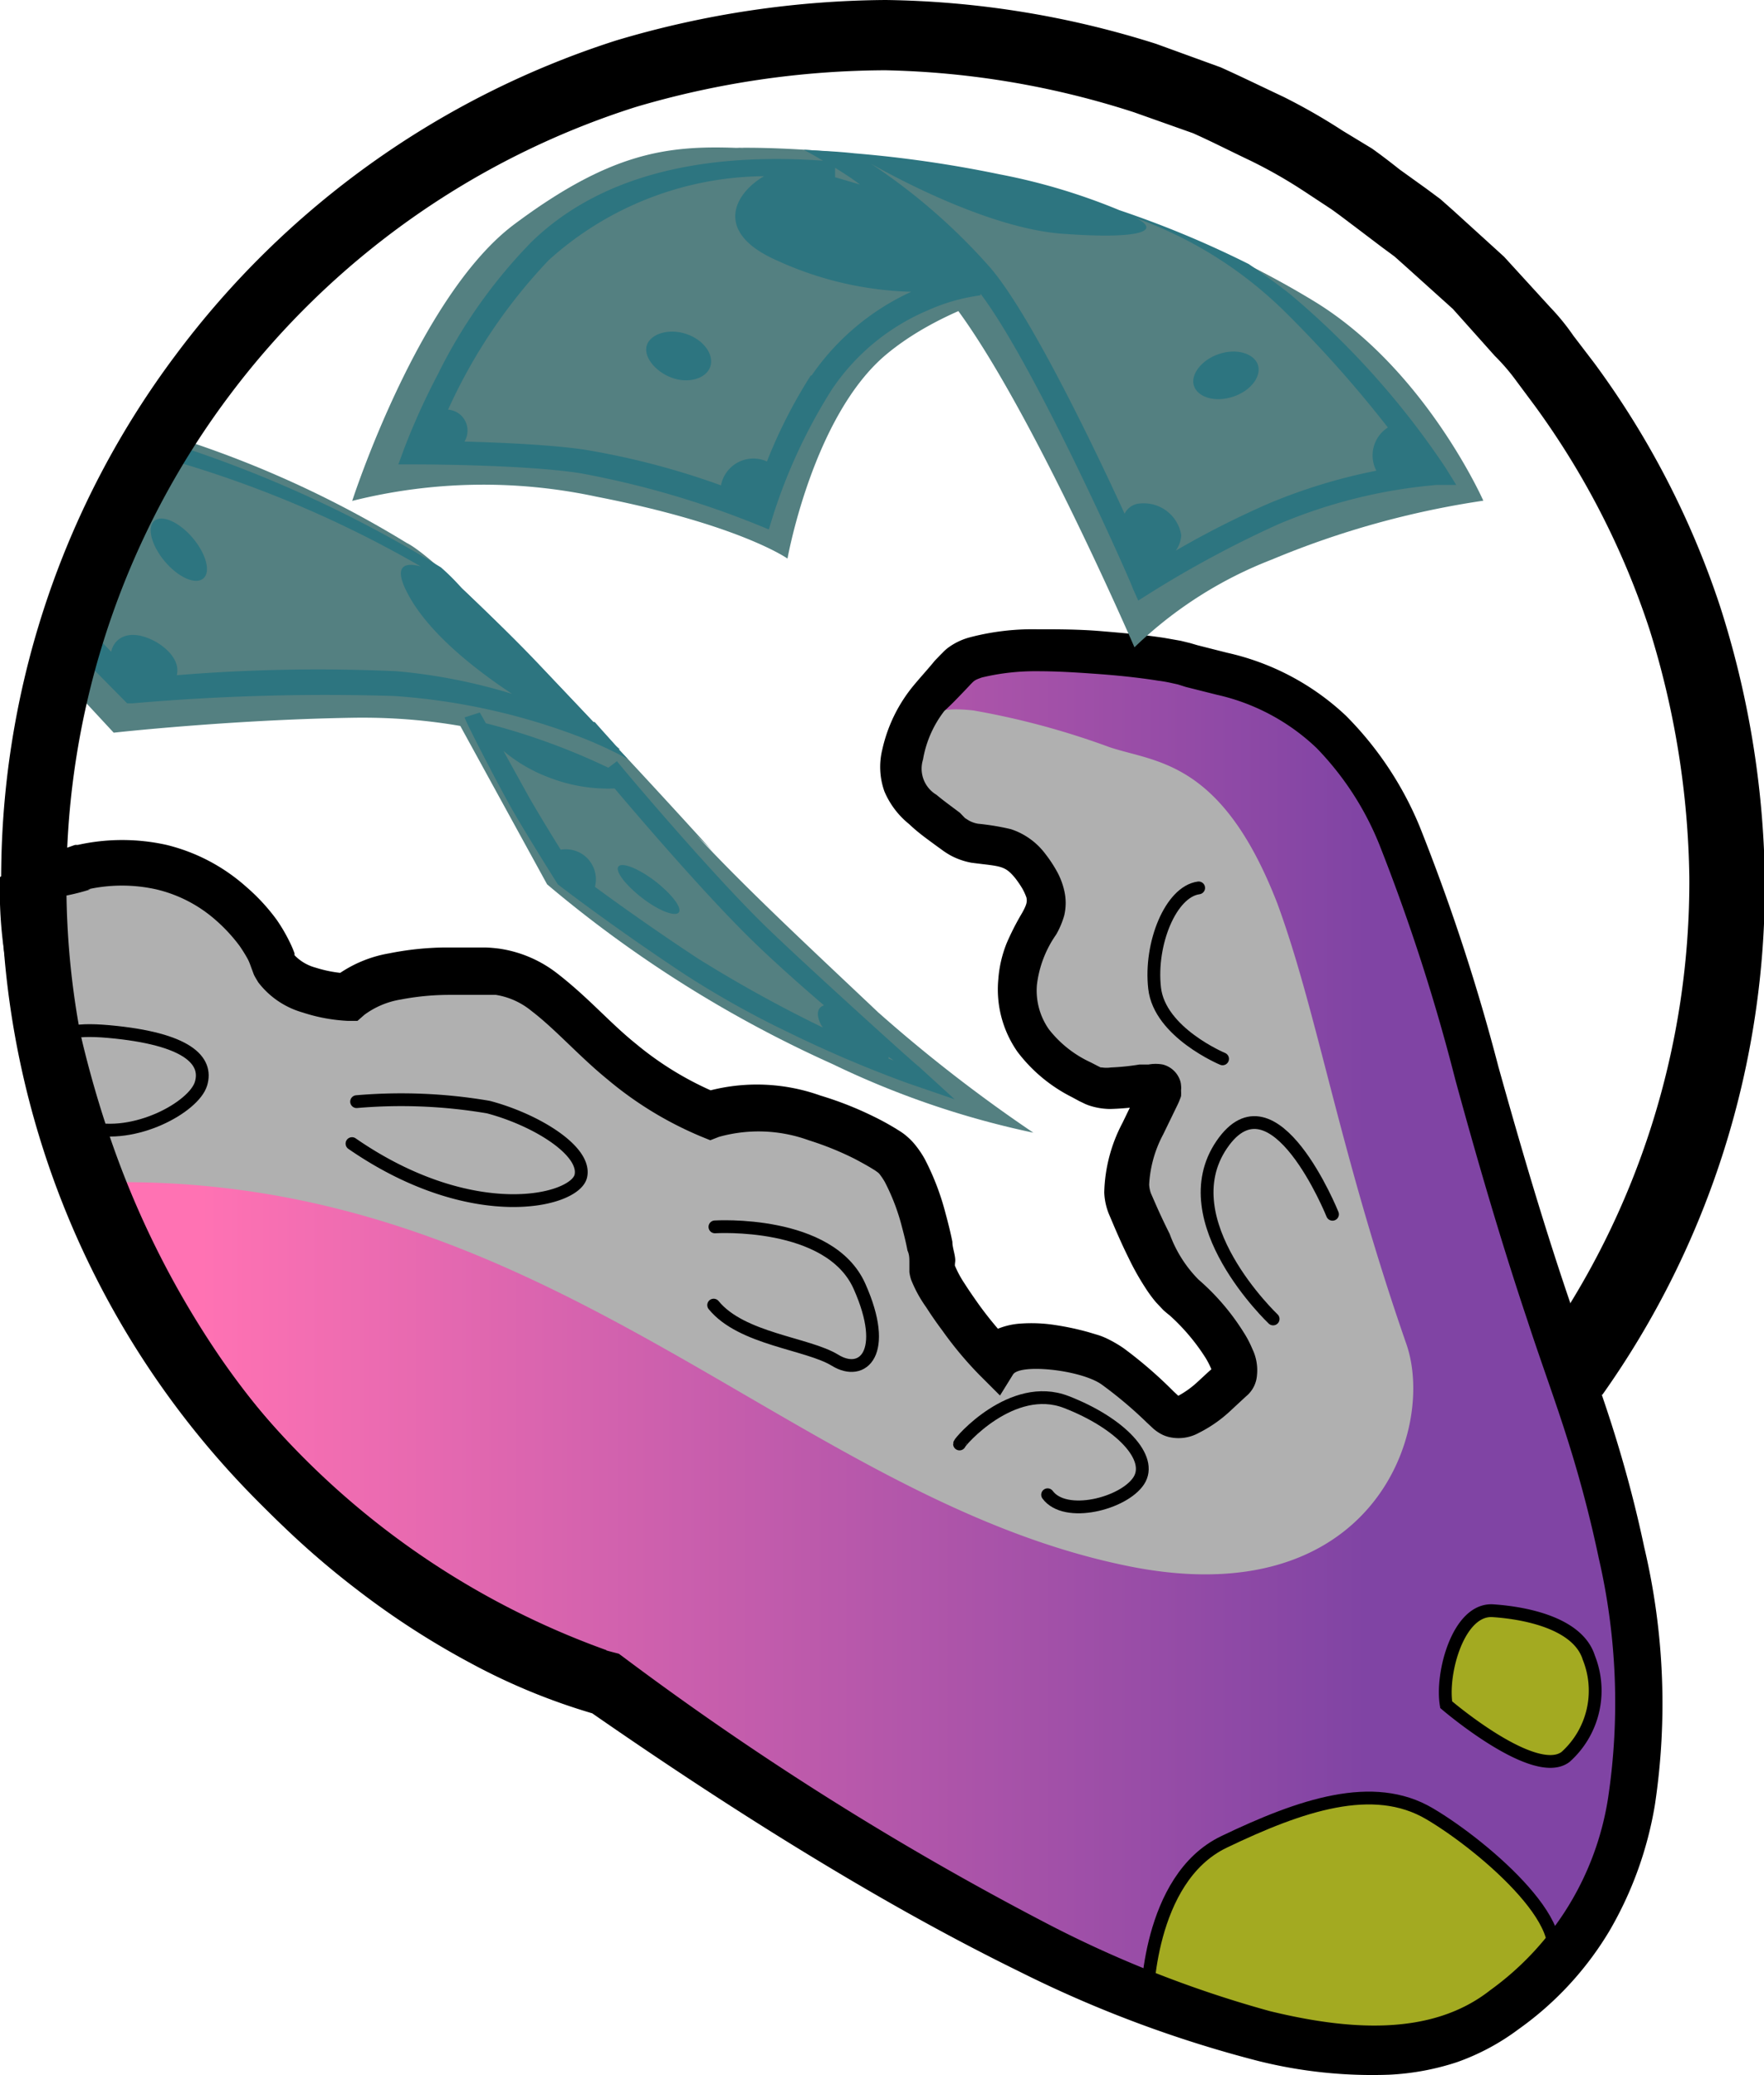 <svg xmlns="http://www.w3.org/2000/svg" xmlns:xlink="http://www.w3.org/1999/xlink" viewBox="0 0 84.09 98.94"><defs><style>.cls-1{fill:url(#Degradado_sin_nombre_10);}.cls-2{fill:#a3aa21;stroke-width:0.61px;}.cls-2,.cls-4{stroke:#000;stroke-miterlimit:10;}.cls-3{fill:#b0b0b0;}.cls-4{fill:none;stroke-linecap:round;stroke-width:0.61px;}.cls-5{fill:#548081;}.cls-6{fill:#2d7580;}</style><linearGradient id="Degradado_sin_nombre_10" x1="1.05" y1="64.37" x2="78.19" y2="64.37" gradientUnits="userSpaceOnUse"><stop offset="0.11" stop-color="#ff72b3"/><stop offset="0.83" stop-color="#8044a4"/></linearGradient></defs><title>iconoRecurso 140cost curtail</title><g id="Capa_2" data-name="Capa 2"><g id="Capa_1-2" data-name="Capa 1"><path class="cls-1" d="M1.05,42.68A6.37,6.37,0,0,1,4,41.31,7.82,7.82,0,0,1,13,45.7c.32,1.11,2.21,1.68,3.6,1.73,1.16-1,3.49-1.4,6.88-1.17s4.68,4.52,10.35,6.85c3.15-1.18,7.33.94,8.58,1.77s2.12,4.87,2.08,5.52,2,3.41,3,4.36c1-1.05,3.44-.49,4.63-.14s2.84,2.06,3.62,2.74,2.26-1,3-1.63-1.42-3.31-2.35-4-1.73-2.48-2.53-4.31,1.31-4.76,1.42-5.41-2.18.32-3.26-.22-3.75-1.83-3.55-4.84c.17-2.69,2.08-3.14,1.1-4.9-1.43-2.57-2.69-1.15-4.15-2.27S42.5,37.93,43,35.92c.44-1.76,1.27-2.61,2.69-4.09s9.66-.55,10.84-.15c2.21.73,7.44.73,10.65,9.17C70.28,49,70.56,53.22,75.06,66s5,24.75-4.18,30.41S38.74,88.18,27.15,80c0,0-24-11.51-26.1-37.27"/><path class="cls-2" d="M54.68,95.42s0-5.85,3.67-7.61,7.11-2.93,9.8-1.34,7.47,5.75,5.43,7.45-4.76,4.48-6.92,4S54.68,95.42,54.68,95.42Z"/><path class="cls-3" d="M1.05,42.68S-.21,42.2,4,41.31A7.82,7.82,0,0,1,13,45.7c.32,1.11,2.21,1.68,3.6,1.73,1.16-1,3.49-1.4,6.88-1.17s4.68,4.52,10.35,6.85c3.15-1.18,7.33.94,8.58,1.77s2.12,4.87,2.08,5.52,2,3.41,3,4.36c1-1.05,3.44-.49,4.63-.14s2.84,2.06,3.62,2.74,2.26-1,3-1.63-1.42-3.31-2.35-4-1.73-2.48-2.53-4.31,1.31-4.76,1.42-5.41-2.18.32-3.26-.22-3.75-1.83-3.55-4.84c.17-2.69,2.08-3.14,1.1-4.9-1.43-2.57-2.69-1.15-4.15-2.27S42.5,37.93,43,35.92c.44-1.76,1.36-2.28,3.4-2.05a37.35,37.35,0,0,1,6.49,1.75c2.21.74,5.35.61,8,7.45,1.91,5.19,2.94,11.77,6.15,21C68.48,68.2,65.42,77,53.82,74.67,37.57,71.4,26,55.45,4,56.4Z"/><path class="cls-2" d="M68.94,81.27c-.25-1.5.58-4.59,2.23-4.48s4.07.63,4.57,2.24a4.24,4.24,0,0,1-1.11,4.73C73.15,84.88,68.94,81.27,68.94,81.27Z"/><path class="cls-4" d="M4.19,53.75c-4.47-1.18-.72-1.92-.85-2.63S1.46,48.84,5.2,49.18s4.72,1.38,4.38,2.49S6.42,54.34,4.19,53.75Z"/><path class="cls-4" d="M17,52.52a24.68,24.68,0,0,1,6.28.26c2.24.59,4.67,2.07,4.41,3.28s-5.15,2.44-10.91-1.54"/><path class="cls-4" d="M34.08,58.49s5.47-.35,6.89,2.83.16,4.34-1.16,3.53-4.46-1-5.79-2.63"/><path class="cls-4" d="M45.74,68.84c0-.1,2.51-3,5.09-2S55,69.51,54.28,70.6s-3.5,1.8-4.34.66"/><path class="cls-4" d="M60.69,62.88s-4.93-4.67-2.45-8.31,5.28,3.32,5.28,3.32"/><path class="cls-4" d="M58.28,50.48s-3-1.25-3.24-3.37.77-4.6,2.1-4.78"/><path d="M0,41.81l.23-.12a27.13,27.13,0,0,1,3.35-1.41l.06,0h.07a9.73,9.73,0,0,1,4.23,0,8.86,8.86,0,0,1,3.8,2,9.38,9.38,0,0,1,1.45,1.57,8,8,0,0,1,.59,1,5.1,5.1,0,0,1,.26.6c0,.09,0,.09,0,.09h0a.08.08,0,0,1,0,0,2.17,2.17,0,0,0,1,.59,6.15,6.15,0,0,0,1.54.28l-.77.27a6,6,0,0,1,2.74-1.23,14.3,14.3,0,0,1,2.65-.28c.44,0,.87,0,1.29,0l.64,0a6.62,6.62,0,0,1,.7.06,5.88,5.88,0,0,1,2.75,1.19c1.47,1.14,2.5,2.35,3.72,3.33a15.31,15.31,0,0,0,3.9,2.37l-.82,0a9,9,0,0,1,5.73.11,16.43,16.43,0,0,1,2.54,1,12.41,12.41,0,0,1,1.22.68,2.72,2.72,0,0,1,.39.29,2.93,2.93,0,0,1,.35.36,4.69,4.69,0,0,1,.47.69,12.21,12.21,0,0,1,1,2.62c.12.44.23.88.32,1.33,0,.23.08.45.12.7s0,.25,0,.44v0a5.06,5.06,0,0,0,.46.85c.21.33.44.66.68,1a17.59,17.59,0,0,0,1.5,1.81h0l-1.63,0a3.49,3.49,0,0,1,2-.89,7.33,7.33,0,0,1,1.77.06,13.16,13.16,0,0,1,1.59.34l.4.12a3.12,3.12,0,0,1,.49.19,5.87,5.87,0,0,1,.79.46,20.63,20.63,0,0,1,2.38,2.06l.26.24c.07.06,0,0,0,0l-.11,0c-.17,0-.11,0,0,0a4.51,4.51,0,0,0,1-.71l.53-.49.3-.26a.51.51,0,0,0-.12.16.32.32,0,0,0,0,.16c0,.12,0-.05-.08-.2a3.74,3.74,0,0,0-.27-.52,9.75,9.75,0,0,0-1.69-2s-.23-.18-.33-.28l-.33-.35a6.4,6.4,0,0,1-.52-.71,12.49,12.49,0,0,1-.79-1.41c-.23-.46-.44-.93-.64-1.39l-.31-.73a3.06,3.06,0,0,1-.21-1,7.46,7.46,0,0,1,.87-3.32L54.25,52a1.47,1.47,0,0,0,.09-.21.6.6,0,0,1,0,.08.43.43,0,0,0,0,.16.65.65,0,0,0,.06.23.8.8,0,0,0,.5.46c.12,0,0,0-.06,0l-.31,0a12,12,0,0,1-1.62.15,3.26,3.26,0,0,1-1-.17,1.81,1.81,0,0,1-.28-.12l-.17-.08-.35-.19a7.44,7.44,0,0,1-2.61-2.17,5.19,5.19,0,0,1-.91-3.46,5.74,5.74,0,0,1,.4-1.72,12.56,12.56,0,0,1,.73-1.43c.23-.41.25-.55.21-.74a2.69,2.69,0,0,0-.19-.42,4.85,4.85,0,0,0-.34-.5c-.51-.63-.72-.56-2.09-.74a3.39,3.39,0,0,1-1-.35,4,4,0,0,1-.43-.28l-.29-.21c-.39-.29-.81-.58-1.25-1a4,4,0,0,1-1.18-1.56,3.47,3.47,0,0,1-.1-2,7.26,7.26,0,0,1,1.5-3.06c.35-.42.7-.8,1-1.17l.26-.27.13-.13a1.94,1.94,0,0,1,.26-.23,3.07,3.07,0,0,1,1-.48A11.8,11.8,0,0,1,49.43,30c1,0,2,0,3.07.09s2,.17,3,.32l.79.14.45.11.34.1,1.42.36a12.08,12.08,0,0,1,5.66,3,16.27,16.27,0,0,1,3.51,5.27,96.58,96.58,0,0,1,3.76,11.47c1.07,3.83,2.18,7.62,3.46,11.36.61,1.88,1.31,3.73,1.93,5.67s1.14,3.88,1.56,5.87a32.44,32.44,0,0,1,.51,12.28,17.66,17.66,0,0,1-2.16,6,15.48,15.48,0,0,1-4.34,4.7,11,11,0,0,1-2.93,1.57,12.17,12.17,0,0,1-3.24.6A22.4,22.4,0,0,1,60,98.26,57.23,57.23,0,0,1,48.61,94c-3.63-1.78-7.13-3.77-10.55-5.87S31.28,83.8,28,81.52h0l.54.25a30,30,0,0,1-6.12-2.49A38.92,38.92,0,0,1,17,75.77,40.76,40.76,0,0,1,8.12,66.4,46.42,46.42,0,0,1,2.48,54.89,55.11,55.11,0,0,1,.81,48.72c-.23-1-.39-2.09-.58-3.13A20.7,20.7,0,0,1,0,41.81Zm2.25,1,.07.18A7.49,7.49,0,0,1,3,45.14c.2,1,.36,2,.58,3A51.19,51.19,0,0,0,5.17,54a43.47,43.47,0,0,0,5.36,10.76,38,38,0,0,0,8.25,8.64,36.37,36.37,0,0,0,5,3.19c.88.45,1.78.88,2.69,1.25a21.29,21.29,0,0,0,2.72.92l.31.08.23.17h0a146.22,146.22,0,0,0,20,12.6,54.14,54.14,0,0,0,10.81,4.27c3.67.89,7.66,1.24,10.5-1a13.92,13.92,0,0,0,5.62-9.18,30.65,30.65,0,0,0-.45-11.43q-.6-2.85-1.49-5.66c-.58-1.85-1.28-3.73-1.9-5.64-1.27-3.79-2.39-7.64-3.44-11.48a93.43,93.43,0,0,0-3.62-11.21,14.2,14.2,0,0,0-3-4.62A10.07,10.07,0,0,0,58,33.12l-1.47-.37-.38-.12-.27-.06a6.86,6.86,0,0,0-.68-.12c-.94-.15-1.92-.25-2.89-.32S50.42,32,49.46,32a10.87,10.87,0,0,0-2.66.3c-.41.15-.33.12-.78.59s-.67.7-1,1A5.21,5.21,0,0,0,44,36.21a1.45,1.45,0,0,0,.64,1.68c.32.27.71.55,1.12.86L46,39l.19.12a1.36,1.36,0,0,0,.43.15,11.79,11.79,0,0,1,1.57.26,3.36,3.36,0,0,1,1.65,1.19,6.21,6.21,0,0,1,.49.73,3.48,3.48,0,0,1,.4,1,2.56,2.56,0,0,1,0,1.2,4.05,4.05,0,0,1-.38.9,5.26,5.26,0,0,0-.92,2.4A3.22,3.22,0,0,0,50,49.07a5.37,5.37,0,0,0,2,1.58l.31.16.16.08.06,0a1.48,1.48,0,0,0,.43,0,11.21,11.21,0,0,0,1.36-.14l.43,0a1.9,1.9,0,0,1,.68,0,1.18,1.18,0,0,1,.79.67.94.94,0,0,1,.08.32,1,1,0,0,1,0,.25,1.9,1.9,0,0,1,0,.27,3.5,3.5,0,0,1-.2.48l-.65,1.34a5.72,5.72,0,0,0-.67,2.39,1.49,1.49,0,0,0,.08.41l.28.64c.2.45.41.89.62,1.31A6,6,0,0,0,57.13,61a11.1,11.1,0,0,1,2.15,2.51,5,5,0,0,1,.42.8,2.33,2.33,0,0,1,.22,1.25,1.43,1.43,0,0,1-.51,1l-.25.23-.56.52a6.37,6.37,0,0,1-1.45,1,2,2,0,0,1-1.42.2,1.54,1.54,0,0,1-.46-.19,1.9,1.9,0,0,1-.3-.22l-.29-.27A19.85,19.85,0,0,0,52.51,66c-1-.7-3.89-1-4.22-.47l-.62,1-1-1h0a17.54,17.54,0,0,1-1.75-2.1c-.27-.36-.52-.72-.77-1.11A6.12,6.12,0,0,1,43.43,61a2,2,0,0,1-.08-.36c0-.08,0-.24,0-.27h0l0-.2c0-.17,0-.36-.09-.55-.07-.38-.17-.77-.27-1.15a10,10,0,0,0-.81-2.12,3.2,3.2,0,0,0-.24-.36.46.46,0,0,0-.1-.1s0,0-.11-.08c-.31-.2-.66-.39-1-.57a14.62,14.62,0,0,0-2.18-.88,7,7,0,0,0-4.28-.16l-.41.16-.42-.17a17.24,17.24,0,0,1-4.48-2.73c-1.34-1.09-2.48-2.39-3.62-3.26a3.55,3.55,0,0,0-1.7-.77c-.13,0-.33,0-.53,0l-.59,0c-.4,0-.79,0-1.17,0a12.33,12.33,0,0,0-2.24.22,4,4,0,0,0-1.74.73l-.33.29-.44,0a8.14,8.14,0,0,1-2.17-.4,4.06,4.06,0,0,1-2.12-1.44c-.07-.12-.15-.24-.21-.37L11.93,46a2.65,2.65,0,0,0-.11-.26,7,7,0,0,0-.41-.66,7.86,7.86,0,0,0-1.11-1.2,6.56,6.56,0,0,0-2.85-1.48,7.52,7.52,0,0,0-3.27,0l.13,0A10.23,10.23,0,0,1,2.26,42.83Z"/><path class="cls-5" d="M54.45,12.64,37,7.17l-1.9-.12c-3.31-.12-6,.22-10.58,3.64s-7.73,13.19-7.73,13.19a25.69,25.69,0,0,1,11.65-.2c6.82,1.33,9.1,2.95,9.1,2.95s1.22-6.84,4.73-9.75C46.63,13.26,54.45,12.64,54.45,12.64Z"/><path class="cls-5" d="M35.08,7.05s4.29.12,10,7c3.63,4.38,9,16.81,9,16.81a19.54,19.54,0,0,1,6.54-4.18,42.07,42.07,0,0,1,10.09-2.81s-2.78-6.29-8.07-9.51C49.85,6.57,35.08,7.05,35.08,7.05Z"/><path class="cls-6" d="M68.91,22.3A39.13,39.13,0,0,0,61.47,14c-.61-.48-1.27-.95-1.94-1.41a47.84,47.84,0,0,0-6.17-2.57,29.19,29.19,0,0,0-5.71-1.71,57.12,57.12,0,0,0-6.91-1c-.93-.1-1.68-.12-2.42-.17.27.15.58.32.91.52-6.12-.43-10.8.87-13.89,3.87a24.51,24.51,0,0,0-4.46,6.3,33.24,33.24,0,0,0-1.6,3.52l-.29.79h.84c.05,0,5.14,0,7.83.42A43.38,43.38,0,0,1,36.06,25l.59.24.19-.62a25.94,25.94,0,0,1,2.82-6.06,10.39,10.39,0,0,1,4.58-3.77,9,9,0,0,1,2.5-.71V14C49.4,17.52,54,27.94,54,28.05l.26.58.54-.34A51.62,51.62,0,0,1,60.92,25a24.69,24.69,0,0,1,7.56-1.88l.94,0ZM41,8.8l-1.19-.35V8C40.23,8.26,40.63,8.52,41,8.8Zm-2.35,9.1A23.89,23.89,0,0,0,36.56,22a1.57,1.57,0,0,0-2.19,1.14,36.67,36.67,0,0,0-6.55-1.71c-1.6-.23-3.94-.33-5.68-.38a1,1,0,0,0-.78-1.52,25.68,25.68,0,0,1,4.8-7.13,15.49,15.49,0,0,1,10.26-4c-1.45.85-2.39,2.68.58,4a16.36,16.36,0,0,0,6.44,1.51A11.66,11.66,0,0,0,38.69,17.9ZM60.49,24a43.4,43.4,0,0,0-4.44,2.25,1.41,1.41,0,0,0,.26-.74A1.81,1.81,0,0,0,54.39,24a.88.88,0,0,0-.78.49c-1.68-3.66-4.53-9.51-6.37-11.69a28.66,28.66,0,0,0-5.73-5c1.77,1,5.88,3.09,9.09,3.34,3.72.28,4.79-.12,3.56-.74a19.44,19.44,0,0,1,7.07,4.44,57.47,57.47,0,0,1,4.93,5.54,1.58,1.58,0,0,0-.55,2.06A26.52,26.52,0,0,0,60.49,24Z"/><path class="cls-6" d="M58.1,16.88c-.84.28-1.37,1-1.18,1.53s1,.79,1.87.5,1.36-1,1.17-1.53S58.94,16.59,58.1,16.88Z"/><path class="cls-6" d="M32.71,15.92c-.85-.28-1.68,0-1.87.52S31.19,17.69,32,18s1.67.05,1.86-.52S33.55,16.2,32.71,15.92Z"/><path class="cls-5" d="M41.86,48.26C39.08,45.63,36.25,43,34,40.66l-3.62-3.77L17.91,27.25l8.17,14.91a57.72,57.72,0,0,0,13.61,8.57A41.83,41.83,0,0,0,49.26,54,71.45,71.45,0,0,1,41.86,48.26Z"/><path class="cls-5" d="M6.94,20.42a50.08,50.08,0,0,1,12.44,5.46C21.79,27.06,34.1,40.73,34.1,40.73S28.33,34,16.72,34.22c-5.83.1-11.3.71-11.3.71l-3.06-3.3S5.51,20,6.94,20.42Z"/><path class="cls-6" d="M43.78,50.83c-.05,0-5.09-4.56-7.07-6.46-2.76-2.64-7.25-8-7.3-8.08L29,36.6a31.63,31.63,0,0,0-5.84-2.12c-.17-.31-.28-.5-.29-.51l-.72.23c0,.13,1.58,3.18,2.23,4.33s2.21,3.63,2.21,3.63,2.58,2,6.11,4.33a44.75,44.75,0,0,0,4.89,2.73,58.39,58.39,0,0,0,5.68,2.42l2.24.77Zm-1.42-.36a.59.59,0,0,1,0-.08l.25.17Zm-9.1-4.78c-2.11-1.39-3.85-2.64-4.9-3.41a1.43,1.43,0,0,0-1.63-1.77c-.47-.75-1.08-1.76-1.48-2.45L24,35.8a7.39,7.39,0,0,0,2.13,1.25,7.8,7.8,0,0,0,3.17.54c1.31,1.55,4.58,5.36,6.79,7.47.63.61,1.87,1.74,3.19,2.87-.28.09-.4.37-.17.87a1.22,1.22,0,0,0,.12.19A64.2,64.2,0,0,1,33.26,45.69Z"/><path class="cls-6" d="M29.92,36.18l-.43-.46.06,0a1.75,1.75,0,0,1-.2-.18c-.3-.34-.56-.62-1-1.12l-.06,0-2.45-2.59c-1.41-1.5-3-3-3.82-3.78a10.47,10.47,0,0,0-1-1A58.49,58.49,0,0,0,9,21.42c-.88-.29-1.78-.53-2.67-.73l-4,9.06,3.73,3.78.27,0a105.93,105.93,0,0,1,12.44-.35,30.56,30.56,0,0,1,9,2A19.83,19.83,0,0,1,29.92,36.18Zm-21.49-4c.17-.73-.55-1.36-1.13-1.65-1.13-.56-1.85-.14-2,.54l-1.95-2,3.35-7.45c.74.15,1.49.33,2.2.54A53.4,53.4,0,0,1,20.05,27c-.8-.21-1.29,0-.64,1.25.94,1.84,3.11,3.58,5,4.83A26.79,26.79,0,0,0,18.91,32,82.38,82.38,0,0,0,8.43,32.19Z"/><path class="cls-6" d="M29.55,35.75h0Z"/><path class="cls-6" d="M7.36,24.83c-.37.31-.14,1.18.5,1.94s1.46,1.12,1.83.81.14-1.17-.5-1.93S7.72,24.52,7.36,24.83Z"/><path class="cls-6" d="M31.22,42c-.79-.6-1.57-.91-1.74-.69s.34.89,1.13,1.5,1.58.91,1.75.69S32,42.6,31.22,42Z"/><path d="M73.38,64.36a38.43,38.43,0,0,0,7.15-22.55A41.33,41.33,0,0,0,78.63,30a38.31,38.31,0,0,0-5.47-10.66l-.9-1.21a9.61,9.61,0,0,0-1-1.16l-2-2.24-2.22-2-.56-.5-.61-.45-1.2-.91c-.4-.3-.8-.61-1.21-.9L62.2,9.14a23.14,23.14,0,0,0-2.61-1.49c-.91-.43-1.8-.89-2.72-1.3l-2.82-1a41.09,41.09,0,0,0-11.85-2A42.41,42.41,0,0,0,30.31,5.1,38.93,38.93,0,0,0,10.94,18.85,38.77,38.77,0,0,0,10,64.12,39,39,0,0,0,28.91,78.67l-1,2.79A41.91,41.91,0,0,1,.06,41.27,41.6,41.6,0,0,1,8.37,16.93a42.22,42.22,0,0,1,21-15A45.82,45.82,0,0,1,42.22,0,44.45,44.45,0,0,1,55.11,2.09l3.08,1.12c1,.45,2,.94,3,1.41A28.53,28.53,0,0,1,64,6.23l1.4.85c.45.32.88.65,1.32,1L68,9l.66.49.61.54,2.43,2.21,2.21,2.42A10.65,10.65,0,0,1,75,16l1,1.31a41.32,41.32,0,0,1,6,11.61,44.51,44.51,0,0,1,2.13,12.9,42,42,0,0,1-7.75,24.68Z"/></g></g></svg>
